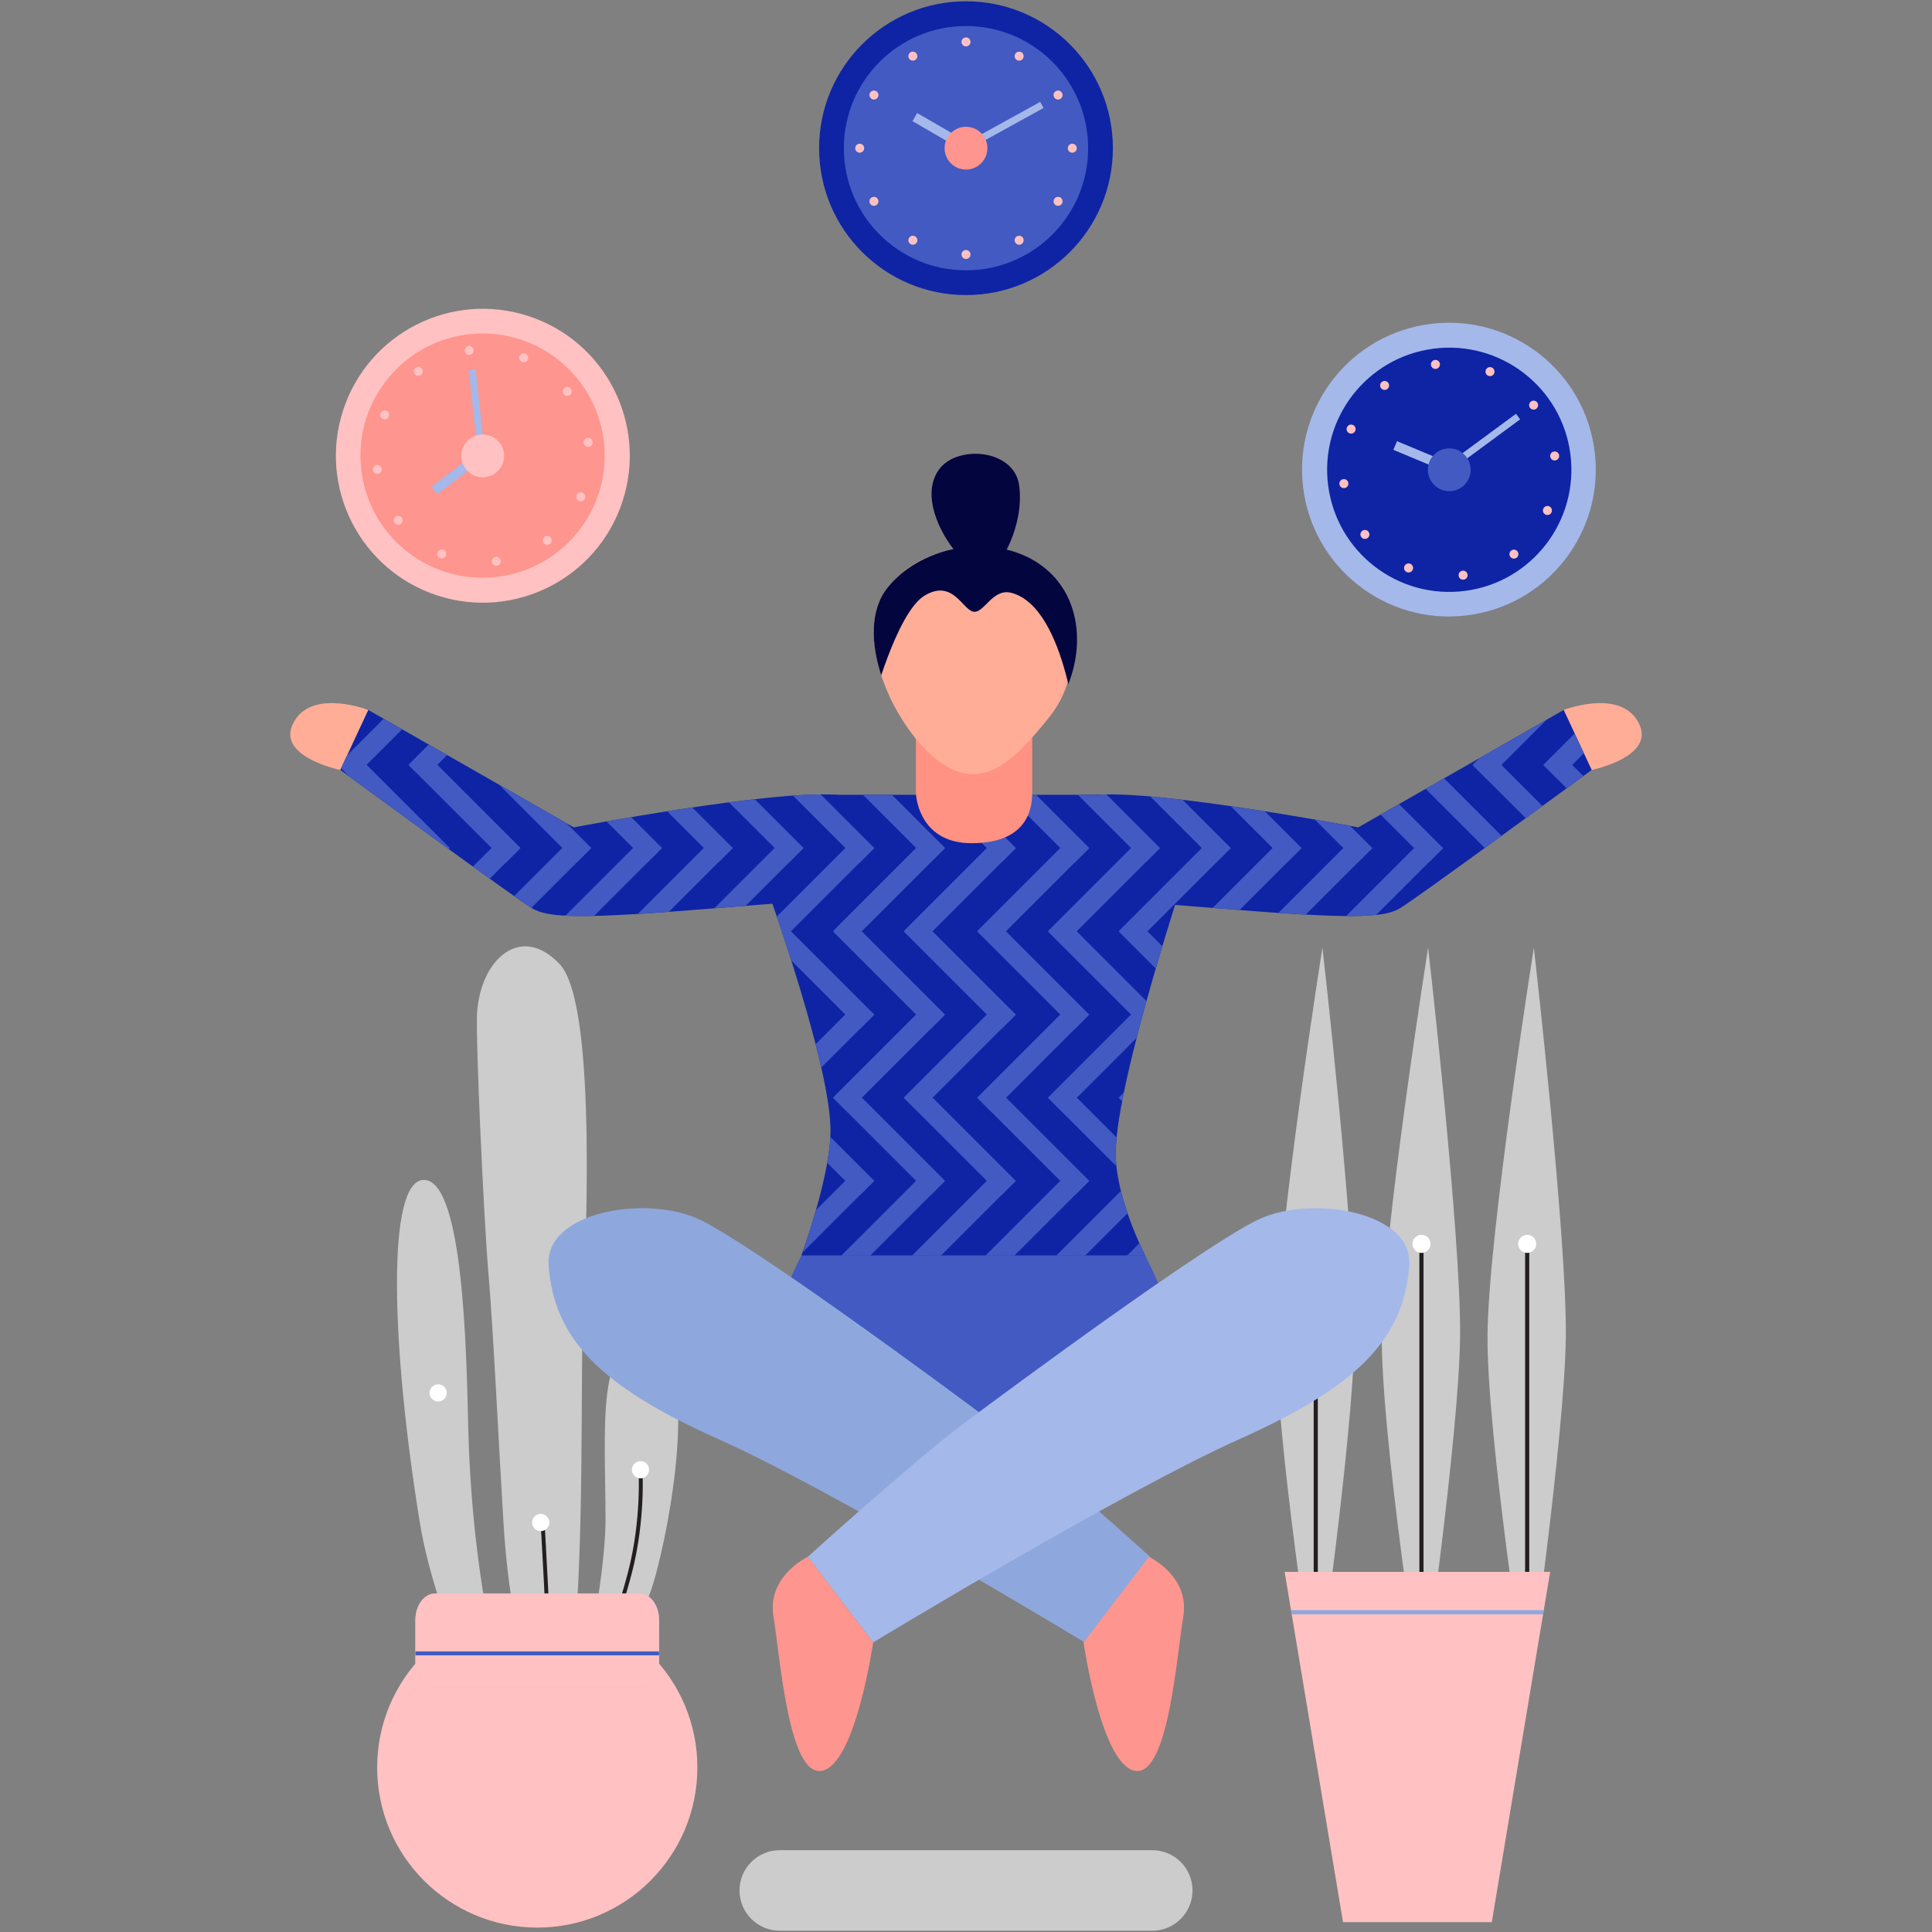<?xml version="1.0" encoding="utf-8"?>
<!-- Generator: Adobe Illustrator 23.0.2, SVG Export Plug-In . SVG Version: 6.00 Build 0)  -->
<svg version="1.1" id="Capa_1" xmlns="http://www.w3.org/2000/svg" xmlns:xlink="http://www.w3.org/1999/xlink" x="0px" y="0px"
	 viewBox="0 0 512 512" style="enable-background:new 0 0 512 512;" xml:space="preserve">
<rect x="0" y="0" width="512" height="512" fill="#808080" stroke="none"/>
<style type="text/css">
	.Sombra_x0020_paralela{fill:none;}
	.Resplandor_x0020_externo_x0020_5_x0020_pt_x002E_{fill:none;}
	.Neón_x0020_azul{fill:none;stroke:#8AACDA;stroke-width:7;stroke-linecap:round;stroke-linejoin:round;}
	.Resalte_x0020_cromado{fill:url(#SVGID_1_);stroke:#FFFFFF;stroke-width:0.363;stroke-miterlimit:1;}
	.A_x0020_todo_x0020_ritmo_GS{fill:#FFDD00;}
	.Alyssa_GS{fill:#A6D0E4;}
	.st0{fill:#CCCCCC;}
	.st1{fill:#231F20;}
	.st2{fill:#FFFFFF;}
	.st3{clip-path:url(#SVGID_3_);}
	.st4{fill:#8EA8DD;}
	.st5{fill:#FFC1C1;}
	.st6{clip-path:url(#SVGID_5_);}
	.st7{fill:#425AC2;}
	.st8{fill:#0E24A5;}
	.st9{fill:#FFAD97;}
	.st10{clip-path:url(#SVGID_7_);}
	.st11{fill:#A4B8EA;}
	.st12{fill:#FE958E;}
	.st13{fill:#FF9283;}
	.st14{clip-path:url(#SVGID_9_);}
	.st15{fill:#03053F;}
</style>
<linearGradient id="SVGID_1_" gradientUnits="userSpaceOnUse" x1="0" y1="0" x2="6.123234e-17" y2="-1">
	<stop  offset="0" style="stop-color:#656565"/>
	<stop  offset="0.618" style="stop-color:#1B1B1B"/>
	<stop  offset="0.629" style="stop-color:#545454"/>
	<stop  offset="0.983" style="stop-color:#3E3E3E"/>
</linearGradient>
<g>
	<g>
		<g>
			<path class="st0" d="M154.39,446.62c3.04-0.61,11.24-6.99,17.93-24.61c3.82-10.07,14.59-61.99,0-65.63
				c-14.58-3.65-11.85,22.48-11.85,46.49C160.47,417.5,154.39,446.62,154.39,446.62z"/>
		</g>
		<g>
			<path class="st0" d="M147.71,449.05c7.67-0.51,6.08-78.09,6.68-96.32c0.61-18.23,4.25-86.29-6.08-97.23
				c-10.33-10.94-20.97-1.22-21.88,12.91c-0.43,6.7,1.82,55.45,3.04,69.43c1.22,13.98,2.73,45.58,3.95,65.63
				C134.64,423.53,138.59,449.66,147.71,449.05z"/>
		</g>
		<g>
			<path class="st0" d="M132.59,463.4c0,0-17.03-33.59-21.27-59.55c-7.6-46.49-9.12-91.76,1.22-91.15
				c10.33,0.61,11.08,46.19,11.55,65.63c1.22,50.44,13.07,82.04,13.07,82.04L132.59,463.4z"/>
		</g>
		<g>
			<path class="st1" d="M146.1,443.89h-1.04c0-10.35-1.8-40.68-1.82-40.99l1.04-0.06C144.29,403.14,146.1,433.51,146.1,443.89z"/>
		</g>
		<g>
			<path class="st1" d="M157.45,446.37l-0.96-0.4c0.06-0.15,6.41-15.63,10-29.56c3.58-13.88,2.73-27.05,2.72-27.18l1.04-0.07
				c0.01,0.13,0.88,13.46-2.75,27.51C163.89,430.67,157.52,446.21,157.45,446.37z"/>
		</g>
		<g>
			<path class="st2" d="M141.02,403.48c0,1.26,1.02,2.28,2.28,2.28c1.26,0,2.28-1.02,2.28-2.28c0-1.26-1.02-2.28-2.28-2.28
				C142.04,401.2,141.02,402.22,141.02,403.48z"/>
		</g>
		<g>
			<path class="st2" d="M167.46,389.5c0,1.26,1.02,2.28,2.28,2.28c1.26,0,2.28-1.02,2.28-2.28c0-1.26-1.02-2.28-2.28-2.28
				C168.48,387.22,167.46,388.24,167.46,389.5z"/>
		</g>
		<g>
			<circle class="st2" cx="116.11" cy="369.14" r="2.28"/>
		</g>
	</g>
	<g>
		<g>
			<path class="st0" d="M358.93,353.9c-0.23,26.66-10.2,95.57-10.2,95.57s-10.79-69.1-10.55-95.76
				c0.23-26.66,12.28-102.58,12.28-102.58S359.16,327.25,358.93,353.9z"/>
		</g>
		<g>
			<rect x="348.14" y="328.68" class="st1" width="1.1" height="100.91"/>
		</g>
		<g>
			<path class="st2" d="M351.09,329.64c0,1.33-1.08,2.4-2.4,2.4c-1.33,0-2.4-1.08-2.4-2.4c0-1.33,1.08-2.4,2.4-2.4
				C350.02,327.24,351.09,328.31,351.09,329.64z"/>
		</g>
	</g>
	<g>
		<g>
			<path class="st0" d="M386.94,353.9c-0.23,26.66-10.2,95.57-10.2,95.57s-10.79-69.1-10.55-95.76
				c0.23-26.66,12.28-102.58,12.28-102.58S387.18,327.25,386.94,353.9z"/>
		</g>
		<g>
			<rect x="376.15" y="328.68" class="st1" width="1.1" height="100.91"/>
		</g>
		<g>
			<path class="st2" d="M379.11,329.64c0,1.33-1.08,2.4-2.4,2.4c-1.33,0-2.4-1.08-2.4-2.4c0-1.33,1.08-2.4,2.4-2.4
				C378.03,327.24,379.11,328.31,379.11,329.64z"/>
		</g>
	</g>
	<g>
		<g>
			<path class="st0" d="M414.96,353.9c-0.23,26.66-10.2,95.57-10.2,95.57s-10.79-69.1-10.55-95.76
				c0.23-26.66,12.28-102.58,12.28-102.58S415.19,327.25,414.96,353.9z"/>
		</g>
		<g>
			<rect x="404.17" y="328.68" class="st1" width="1.1" height="100.91"/>
		</g>
		<g>
			<path class="st2" d="M407.12,329.64c0,1.33-1.08,2.4-2.4,2.4c-1.33,0-2.4-1.08-2.4-2.4c0-1.33,1.08-2.4,2.4-2.4
				C406.04,327.24,407.12,328.31,407.12,329.64z"/>
		</g>
	</g>
	<g>
		<g>
			<defs>
				<polygon id="SVGID_2_" points="375.68,416.57 375.57,416.57 340.44,416.57 355.91,509.39 372.99,509.39 378.26,509.39 
					395.34,509.39 410.81,416.57 				"/>
			</defs>
			<use xlink:href="#SVGID_2_"  style="overflow:visible;fill:#FFC1C1;"/>
			<clipPath id="SVGID_3_">
				<use xlink:href="#SVGID_2_"  style="overflow:visible;"/>
			</clipPath>
			<g class="st3">
				<rect x="330.94" y="426.71" class="st4" width="95.4" height="1.1"/>
			</g>
		</g>
	</g>
	<g>
		<g>
			<circle class="st5" cx="142.38" cy="468.4" r="42.43"/>
		</g>
		<g>
			<path class="st0" d="M115.32,422.29h54.1c2.89,0,5.23,3.13,5.23,6.98v10.93c0,3.86-2.34,6.99-5.23,6.99h-54.1
				c-2.89,0-5.23-3.13-5.23-6.99v-10.93C110.1,425.41,112.44,422.29,115.32,422.29z"/>
		</g>
		<g>
			<defs>
				<path id="SVGID_4_" d="M115.32,422.29h54.1c2.89,0,5.23,3.13,5.23,6.98v10.93c0,3.86-2.34,6.99-5.23,6.99h-54.1
					c-2.89,0-5.23-3.13-5.23-6.99v-10.93C110.1,425.41,112.44,422.29,115.32,422.29z"/>
			</defs>
			<use xlink:href="#SVGID_4_"  style="overflow:visible;fill:#FFC1C1;"/>
			<clipPath id="SVGID_5_">
				<use xlink:href="#SVGID_4_"  style="overflow:visible;"/>
			</clipPath>
			<g class="st6">
				<rect x="99.07" y="437.64" class="st7" width="79.23" height="1.04"/>
			</g>
		</g>
	</g>
	<g>
		<g>
			<path class="st8" d="M303.52,332.76h-91.17c0,0,8.03-21.74,7.74-33.79c-0.46-19.57-19.12-69.98-19.12-69.98
				c-1.02-9.88,8.53-18.36,20.67-18.36h72.59c12.14,0,21.69,8.48,20.67,18.36c0,0-18.9,56.48-19.22,76.2
				C295.48,317.38,303.52,332.76,303.52,332.76z"/>
		</g>
		<g>
			<path class="st9" d="M90.2,204.05l7.41-15.9c0,0-13.96-5.4-19.25,2.4C71.73,200.31,90.2,204.05,90.2,204.05z"/>
		</g>
		<g>
			<path class="st8" d="M239.43,231.38c-3.87,6.36-23.81,7.21-56.48,9.83c-32.67,2.62-38.21,1.55-41.83-0.44
				c-3.61-1.98-50.92-36.72-50.92-36.72l7.41-15.9l54.45,31.11c0,0,52.24-9.96,69.58-8.62C227.65,211.1,239.43,231.38,239.43,231.38
				z"/>
		</g>
		<g>
			<path class="st9" d="M421.8,204.05l-7.41-15.9c0,0,13.96-5.4,19.25,2.4C440.27,200.31,421.8,204.05,421.8,204.05z"/>
		</g>
		<g>
			<path class="st8" d="M272.57,231.38c3.87,6.36,23.81,7.21,56.48,9.83c32.67,2.62,38.21,1.55,41.83-0.44
				c3.61-1.98,50.92-36.72,50.92-36.72l-7.41-15.9l-54.45,31.11c0,0-52.24-9.96-69.58-8.62
				C284.35,211.1,272.57,231.38,272.57,231.38z"/>
		</g>
		<g>
			<path class="st7" d="M212.35,332.76h91.17c0,0,24.26,46.41,1.5,52.91c-24.9,7.11-65.36,6.67-89.37,0.89
				C187.54,379.8,212.35,332.76,212.35,332.76z"/>
		</g>
		<g>
			<defs>
				<path id="SVGID_6_" d="M414.39,188.15l-54.45,31.11c0,0-52.24-9.96-69.58-8.62h-68.73c-17.34-1.33-69.58,8.62-69.58,8.62
					l-54.45-31.11l-7.41,15.9c0,0,47.31,34.74,50.92,36.72c3.61,1.98,9.16,3.06,41.83,0.44c8.03-0.64,15.3-1.18,21.74-1.72
					c5.47,15.85,15.07,45.51,15.4,59.48c0.29,12.05-7.74,33.79-7.74,33.79h91.17c0,0-8.03-15.38-7.84-27.57
					c0.23-14.31,10.25-47.97,15.72-65.37c5.38,0.43,11.27,0.87,17.65,1.39c32.67,2.62,38.21,1.55,41.83-0.44
					c3.61-1.98,50.92-36.72,50.92-36.72L414.39,188.15z"/>
			</defs>
			<clipPath id="SVGID_7_">
				<use xlink:href="#SVGID_6_"  style="overflow:visible;"/>
			</clipPath>
			<g class="st10">
				<g>
					<g>
						<g>
							
								<rect x="101.73" y="151.52" transform="matrix(0.707 -0.707 0.707 0.707 -89.418 123.562)" class="st7" width="5.43" height="36.4"/>
						</g>
						<g>
							
								<rect x="86.12" y="189" transform="matrix(0.707 -0.707 0.707 0.707 -105.005 129.919)" class="st7" width="36.4" height="5.43"/>
						</g>
						<g>
							
								<rect x="101.73" y="195.59" transform="matrix(0.707 -0.707 0.707 0.707 -120.579 136.47)" class="st7" width="5.43" height="36.4"/>
						</g>
						<g>
							
								<rect x="86.12" y="233.07" transform="matrix(0.707 -0.707 0.707 0.707 -136.165 142.825)" class="st7" width="36.4" height="5.43"/>
						</g>
						<g>
							
								<rect x="101.73" y="239.73" transform="matrix(0.707 -0.707 0.707 0.707 -151.796 149.401)" class="st7" width="5.43" height="36.4"/>
						</g>
						<g>
							
								<rect x="86.12" y="277.21" transform="matrix(0.707 -0.707 0.707 0.707 -167.382 155.755)" class="st7" width="36.4" height="5.43"/>
						</g>
						<g>
							
								<rect x="101.73" y="283.8" transform="matrix(0.707 -0.707 0.707 0.707 -182.957 162.308)" class="st7" width="5.43" height="36.4"/>
						</g>
						<g>
							
								<rect x="86.12" y="321.28" transform="matrix(0.707 -0.707 0.707 0.707 -198.542 168.662)" class="st7" width="36.4" height="5.43"/>
						</g>
					</g>
					<g>
						<g>
							
								<rect x="120.48" y="151.52" transform="matrix(0.707 -0.707 0.707 0.707 -83.926 136.823)" class="st7" width="5.43" height="36.4"/>
						</g>
						<g>
							
								<rect x="104.88" y="189" transform="matrix(0.707 -0.707 0.707 0.707 -99.513 143.183)" class="st7" width="36.4" height="5.43"/>
						</g>
						<g>
							
								<rect x="120.48" y="195.59" transform="matrix(0.707 -0.707 0.707 0.707 -115.086 149.731)" class="st7" width="5.43" height="36.4"/>
						</g>
						<g>
							
								<rect x="104.88" y="233.07" transform="matrix(0.707 -0.707 0.707 0.707 -130.673 156.089)" class="st7" width="36.4" height="5.43"/>
						</g>
						<g>
							
								<rect x="120.48" y="239.73" transform="matrix(0.707 -0.707 0.707 0.707 -146.303 162.662)" class="st7" width="5.43" height="36.4"/>
						</g>
						<g>
							
								<rect x="104.88" y="277.21" transform="matrix(0.707 -0.707 0.707 0.707 -161.89 169.019)" class="st7" width="36.4" height="5.43"/>
						</g>
						<g>
							
								<rect x="120.48" y="283.8" transform="matrix(0.707 -0.707 0.707 0.707 -177.464 175.569)" class="st7" width="5.43" height="36.4"/>
						</g>
						<g>
							
								<rect x="104.88" y="321.28" transform="matrix(0.707 -0.707 0.707 0.707 -193.051 181.926)" class="st7" width="36.4" height="5.43"/>
						</g>
					</g>
					<g>
						<g>
							
								<rect x="139.24" y="151.52" transform="matrix(0.707 -0.707 0.707 0.707 -78.433 150.084)" class="st7" width="5.43" height="36.4"/>
						</g>
						<g>
							
								<rect x="123.63" y="189" transform="matrix(0.707 -0.707 0.707 0.707 -94.02 156.444)" class="st7" width="36.4" height="5.43"/>
						</g>
						<g>
							
								<rect x="139.24" y="195.59" transform="matrix(0.707 -0.707 0.707 0.707 -109.593 162.992)" class="st7" width="5.43" height="36.4"/>
						</g>
						<g>
							
								<rect x="123.63" y="233.07" transform="matrix(0.707 -0.707 0.707 0.707 -125.181 169.35)" class="st7" width="36.4" height="5.43"/>
						</g>
						<g>
							
								<rect x="139.24" y="239.73" transform="matrix(0.707 -0.707 0.707 0.707 -140.81 175.923)" class="st7" width="5.43" height="36.4"/>
						</g>
						<g>
							
								<rect x="123.63" y="277.21" transform="matrix(0.707 -0.707 0.707 0.707 -156.398 182.28)" class="st7" width="36.4" height="5.43"/>
						</g>
						<g>
							
								<rect x="139.24" y="283.8" transform="matrix(0.707 -0.707 0.707 0.707 -171.971 188.83)" class="st7" width="5.43" height="36.4"/>
						</g>
						<g>
							
								<rect x="123.63" y="321.28" transform="matrix(0.707 -0.707 0.707 0.707 -187.558 195.187)" class="st7" width="36.4" height="5.43"/>
						</g>
					</g>
					<g>
						<g>
							
								<rect x="157.99" y="151.52" transform="matrix(0.707 -0.707 0.707 0.707 -72.94 163.345)" class="st7" width="5.43" height="36.4"/>
						</g>
						<g>
							
								<rect x="142.38" y="189" transform="matrix(0.707 -0.707 0.707 0.707 -88.527 169.705)" class="st7" width="36.4" height="5.43"/>
						</g>
						<g>
							
								<rect x="157.99" y="195.59" transform="matrix(0.707 -0.707 0.707 0.707 -104.101 176.253)" class="st7" width="5.43" height="36.4"/>
						</g>
						<g>
							
								<rect x="142.38" y="233.07" transform="matrix(0.707 -0.707 0.707 0.707 -119.688 182.611)" class="st7" width="36.4" height="5.43"/>
						</g>
						<g>
							
								<rect x="157.99" y="239.73" transform="matrix(0.707 -0.707 0.707 0.707 -135.318 189.184)" class="st7" width="5.43" height="36.4"/>
						</g>
						<g>
							
								<rect x="142.38" y="277.21" transform="matrix(0.707 -0.707 0.707 0.707 -150.905 195.541)" class="st7" width="36.4" height="5.43"/>
						</g>
						<g>
							
								<rect x="157.99" y="283.8" transform="matrix(0.707 -0.707 0.707 0.707 -166.478 202.091)" class="st7" width="5.43" height="36.4"/>
						</g>
						<g>
							
								<rect x="142.38" y="321.28" transform="matrix(0.707 -0.707 0.707 0.707 -182.065 208.448)" class="st7" width="36.4" height="5.43"/>
						</g>
					</g>
					<g>
						<g>
							
								<rect x="176.75" y="151.52" transform="matrix(0.707 -0.707 0.707 0.707 -67.447 176.606)" class="st7" width="5.43" height="36.4"/>
						</g>
						<g>
							
								<rect x="161.14" y="189" transform="matrix(0.707 -0.707 0.707 0.707 -83.034 182.964)" class="st7" width="36.4" height="5.43"/>
						</g>
						<g>
							
								<rect x="176.75" y="195.59" transform="matrix(0.707 -0.707 0.707 0.707 -98.608 189.514)" class="st7" width="5.43" height="36.4"/>
						</g>
						<g>
							
								<rect x="161.14" y="233.07" transform="matrix(0.707 -0.707 0.707 0.707 -114.195 195.87)" class="st7" width="36.4" height="5.43"/>
						</g>
						<g>
							
								<rect x="176.75" y="239.73" transform="matrix(0.707 -0.707 0.707 0.707 -129.825 202.445)" class="st7" width="5.43" height="36.4"/>
						</g>
						<g>
							
								<rect x="161.14" y="277.21" transform="matrix(0.707 -0.707 0.707 0.707 -145.411 208.8)" class="st7" width="36.4" height="5.43"/>
						</g>
						<g>
							
								<rect x="176.75" y="283.8" transform="matrix(0.707 -0.707 0.707 0.707 -160.985 215.352)" class="st7" width="5.43" height="36.4"/>
						</g>
						<g>
							
								<rect x="161.14" y="321.28" transform="matrix(0.707 -0.707 0.707 0.707 -176.572 221.707)" class="st7" width="36.4" height="5.43"/>
						</g>
					</g>
					<g>
						<g>
							
								<rect x="195.5" y="151.52" transform="matrix(0.707 -0.707 0.707 0.707 -61.955 189.866)" class="st7" width="5.43" height="36.4"/>
						</g>
						<g>
							
								<rect x="179.89" y="189" transform="matrix(0.707 -0.707 0.707 0.707 -77.541 196.226)" class="st7" width="36.4" height="5.43"/>
						</g>
						<g>
							
								<rect x="195.5" y="195.59" transform="matrix(0.707 -0.707 0.707 0.707 -93.115 202.775)" class="st7" width="5.43" height="36.4"/>
						</g>
						<g>
							
								<rect x="179.89" y="233.07" transform="matrix(0.707 -0.707 0.707 0.707 -108.702 209.132)" class="st7" width="36.4" height="5.43"/>
						</g>
						<g>
							
								<rect x="195.5" y="239.73" transform="matrix(0.707 -0.707 0.707 0.707 -124.332 215.705)" class="st7" width="5.43" height="36.4"/>
						</g>
						<g>
							
								<rect x="179.89" y="277.21" transform="matrix(0.707 -0.707 0.707 0.707 -139.919 222.063)" class="st7" width="36.4" height="5.43"/>
						</g>
						<g>
							
								<rect x="195.5" y="283.8" transform="matrix(0.707 -0.707 0.707 0.707 -155.493 228.613)" class="st7" width="5.43" height="36.4"/>
						</g>
						<g>
							
								<rect x="179.89" y="321.28" transform="matrix(0.707 -0.707 0.707 0.707 -171.08 234.97)" class="st7" width="36.4" height="5.43"/>
						</g>
					</g>
					<g>
						<g>
							
								<rect x="214.25" y="151.52" transform="matrix(0.707 -0.707 0.707 0.707 -56.462 203.127)" class="st7" width="5.43" height="36.4"/>
						</g>
						<g>
							
								<rect x="198.65" y="189" transform="matrix(0.707 -0.707 0.707 0.707 -72.049 209.488)" class="st7" width="36.4" height="5.43"/>
						</g>
						<g>
							
								<rect x="214.25" y="195.59" transform="matrix(0.707 -0.707 0.707 0.707 -87.622 216.036)" class="st7" width="5.43" height="36.4"/>
						</g>
						<g>
							
								<rect x="198.65" y="233.07" transform="matrix(0.707 -0.707 0.707 0.707 -103.209 222.393)" class="st7" width="36.4" height="5.43"/>
						</g>
						<g>
							
								<rect x="214.25" y="239.73" transform="matrix(0.707 -0.707 0.707 0.707 -118.839 228.966)" class="st7" width="5.43" height="36.4"/>
						</g>
						<g>
							
								<rect x="198.65" y="277.21" transform="matrix(0.707 -0.707 0.707 0.707 -134.426 235.324)" class="st7" width="36.4" height="5.43"/>
						</g>
						<g>
							
								<rect x="214.25" y="283.8" transform="matrix(0.707 -0.707 0.707 0.707 -150 241.873)" class="st7" width="5.43" height="36.4"/>
						</g>
						<g>
							
								<rect x="198.65" y="321.28" transform="matrix(0.707 -0.707 0.707 0.707 -165.587 248.231)" class="st7" width="36.4" height="5.43"/>
						</g>
					</g>
					<g>
						<g>
							
								<rect x="233.01" y="151.52" transform="matrix(0.707 -0.707 0.707 0.707 -50.969 216.388)" class="st7" width="5.43" height="36.4"/>
						</g>
						<g>
							
								<rect x="217.4" y="189" transform="matrix(0.707 -0.707 0.707 0.707 -66.556 222.748)" class="st7" width="36.4" height="5.43"/>
						</g>
						<g>
							
								<rect x="233.01" y="195.59" transform="matrix(0.707 -0.707 0.707 0.707 -82.129 229.297)" class="st7" width="5.43" height="36.4"/>
						</g>
						<g>
							
								<rect x="217.4" y="233.07" transform="matrix(0.707 -0.707 0.707 0.707 -97.716 235.654)" class="st7" width="36.4" height="5.43"/>
						</g>
						<g>
							
								<rect x="233.01" y="239.73" transform="matrix(0.707 -0.707 0.707 0.707 -113.346 242.227)" class="st7" width="5.43" height="36.4"/>
						</g>
						<g>
							
								<rect x="217.4" y="277.21" transform="matrix(0.707 -0.707 0.707 0.707 -128.933 248.584)" class="st7" width="36.4" height="5.43"/>
						</g>
						<g>
							
								<rect x="233.01" y="283.8" transform="matrix(0.707 -0.707 0.707 0.707 -144.507 255.134)" class="st7" width="5.43" height="36.4"/>
						</g>
						<g>
							
								<rect x="217.4" y="321.28" transform="matrix(0.707 -0.707 0.707 0.707 -160.094 261.492)" class="st7" width="36.4" height="5.43"/>
						</g>
					</g>
					<g>
						<g>
							
								<rect x="251.76" y="151.52" transform="matrix(0.707 -0.707 0.707 0.707 -45.476 229.649)" class="st7" width="5.43" height="36.4"/>
						</g>
						<g>
							
								<rect x="236.15" y="189" transform="matrix(0.707 -0.707 0.707 0.707 -61.063 236.009)" class="st7" width="36.4" height="5.43"/>
						</g>
						<g>
							
								<rect x="251.76" y="195.59" transform="matrix(0.707 -0.707 0.707 0.707 -76.636 242.558)" class="st7" width="5.43" height="36.4"/>
						</g>
						<g>
							
								<rect x="236.15" y="233.07" transform="matrix(0.707 -0.707 0.707 0.707 -92.224 248.915)" class="st7" width="36.4" height="5.43"/>
						</g>
						<g>
							
								<rect x="251.76" y="239.73" transform="matrix(0.707 -0.707 0.707 0.707 -107.853 255.488)" class="st7" width="5.43" height="36.4"/>
						</g>
						<g>
							
								<rect x="236.15" y="277.21" transform="matrix(0.707 -0.707 0.707 0.707 -123.441 261.845)" class="st7" width="36.4" height="5.43"/>
						</g>
						<g>
							
								<rect x="251.76" y="283.8" transform="matrix(0.707 -0.707 0.707 0.707 -139.014 268.395)" class="st7" width="5.43" height="36.4"/>
						</g>
						<g>
							
								<rect x="236.15" y="321.28" transform="matrix(0.707 -0.707 0.707 0.707 -154.601 274.752)" class="st7" width="36.4" height="5.43"/>
						</g>
					</g>
				</g>
				<g>
					<g>
						<g>
							
								<rect x="271.23" y="151.52" transform="matrix(0.707 -0.707 0.707 0.707 -39.775 243.413)" class="st7" width="5.43" height="36.4"/>
						</g>
						<g>
							
								<rect x="255.62" y="189" transform="matrix(0.707 -0.707 0.707 0.707 -55.361 249.774)" class="st7" width="36.4" height="5.43"/>
						</g>
						<g>
							
								<rect x="271.23" y="195.59" transform="matrix(0.707 -0.707 0.707 0.707 -70.935 256.322)" class="st7" width="5.43" height="36.4"/>
						</g>
						<g>
							
								<rect x="255.62" y="233.07" transform="matrix(0.707 -0.707 0.707 0.707 -86.522 262.679)" class="st7" width="36.4" height="5.43"/>
						</g>
						<g>
							
								<rect x="271.23" y="239.73" transform="matrix(0.707 -0.707 0.707 0.707 -102.152 269.253)" class="st7" width="5.43" height="36.4"/>
						</g>
						<g>
							
								<rect x="255.62" y="277.21" transform="matrix(0.707 -0.707 0.707 0.707 -117.739 275.61)" class="st7" width="36.4" height="5.43"/>
						</g>
						<g>
							
								<rect x="271.23" y="283.8" transform="matrix(0.707 -0.707 0.707 0.707 -133.313 282.16)" class="st7" width="5.43" height="36.4"/>
						</g>
						<g>
							
								<rect x="255.62" y="321.28" transform="matrix(0.707 -0.707 0.707 0.707 -148.9 288.517)" class="st7" width="36.4" height="5.43"/>
						</g>
					</g>
					<g>
						<g>
							
								<rect x="289.98" y="151.52" transform="matrix(0.707 -0.707 0.707 0.707 -34.282 256.674)" class="st7" width="5.43" height="36.4"/>
						</g>
						<g>
							
								<rect x="274.37" y="189" transform="matrix(0.707 -0.707 0.707 0.707 -49.868 263.035)" class="st7" width="36.4" height="5.43"/>
						</g>
						<g>
							
								<rect x="289.98" y="195.59" transform="matrix(0.707 -0.707 0.707 0.707 -65.442 269.583)" class="st7" width="5.43" height="36.4"/>
						</g>
						<g>
							
								<rect x="274.37" y="233.07" transform="matrix(0.707 -0.707 0.707 0.707 -81.029 275.94)" class="st7" width="36.4" height="5.43"/>
						</g>
						<g>
							
								<rect x="289.98" y="239.73" transform="matrix(0.707 -0.707 0.707 0.707 -96.659 282.513)" class="st7" width="5.43" height="36.4"/>
						</g>
						<g>
							
								<rect x="274.37" y="277.21" transform="matrix(0.707 -0.707 0.707 0.707 -112.246 288.87)" class="st7" width="36.4" height="5.43"/>
						</g>
						<g>
							
								<rect x="289.98" y="283.8" transform="matrix(0.707 -0.707 0.707 0.707 -127.82 295.42)" class="st7" width="5.43" height="36.4"/>
						</g>
						<g>
							
								<rect x="274.37" y="321.28" transform="matrix(0.707 -0.707 0.707 0.707 -143.407 301.778)" class="st7" width="36.4" height="5.43"/>
						</g>
					</g>
					<g>
						<g>
							
								<rect x="308.73" y="151.52" transform="matrix(0.707 -0.707 0.707 0.707 -28.789 269.935)" class="st7" width="5.43" height="36.4"/>
						</g>
						<g>
							
								<rect x="293.13" y="189" transform="matrix(0.707 -0.707 0.707 0.707 -44.376 276.295)" class="st7" width="36.4" height="5.43"/>
						</g>
						<g>
							
								<rect x="308.73" y="195.59" transform="matrix(0.707 -0.707 0.707 0.707 -59.949 282.844)" class="st7" width="5.43" height="36.4"/>
						</g>
						<g>
							
								<rect x="293.13" y="233.07" transform="matrix(0.707 -0.707 0.707 0.707 -75.537 289.2)" class="st7" width="36.4" height="5.43"/>
						</g>
						<g>
							
								<rect x="308.73" y="239.73" transform="matrix(0.707 -0.707 0.707 0.707 -91.166 295.774)" class="st7" width="5.43" height="36.4"/>
						</g>
						<g>
							
								<rect x="293.13" y="277.21" transform="matrix(0.707 -0.707 0.707 0.707 -106.754 302.131)" class="st7" width="36.4" height="5.43"/>
						</g>
						<g>
							
								<rect x="308.73" y="283.8" transform="matrix(0.707 -0.707 0.707 0.707 -122.327 308.681)" class="st7" width="5.43" height="36.4"/>
						</g>
						<g>
							
								<rect x="293.13" y="321.28" transform="matrix(0.707 -0.707 0.707 0.707 -137.914 315.038)" class="st7" width="36.4" height="5.43"/>
						</g>
					</g>
					<g>
						<g>
							
								<rect x="327.49" y="151.52" transform="matrix(0.707 -0.707 0.707 0.707 -23.297 283.196)" class="st7" width="5.43" height="36.4"/>
						</g>
						<g>
							
								<rect x="311.88" y="189" transform="matrix(0.707 -0.707 0.707 0.707 -38.883 289.556)" class="st7" width="36.4" height="5.43"/>
						</g>
						<g>
							
								<rect x="327.49" y="195.59" transform="matrix(0.707 -0.707 0.707 0.707 -54.456 296.105)" class="st7" width="5.43" height="36.4"/>
						</g>
						<g>
							
								<rect x="311.88" y="233.07" transform="matrix(0.707 -0.707 0.707 0.707 -70.044 302.461)" class="st7" width="36.4" height="5.43"/>
						</g>
						<g>
							
								<rect x="327.49" y="239.73" transform="matrix(0.707 -0.707 0.707 0.707 -85.674 309.035)" class="st7" width="5.43" height="36.4"/>
						</g>
						<g>
							
								<rect x="311.88" y="277.21" transform="matrix(0.707 -0.707 0.707 0.707 -101.261 315.392)" class="st7" width="36.4" height="5.43"/>
						</g>
						<g>
							
								<rect x="327.49" y="283.8" transform="matrix(0.707 -0.707 0.707 0.707 -116.834 321.942)" class="st7" width="5.43" height="36.4"/>
						</g>
						<g>
							
								<rect x="311.88" y="321.28" transform="matrix(0.707 -0.707 0.707 0.707 -132.421 328.299)" class="st7" width="36.4" height="5.43"/>
						</g>
					</g>
					<g>
						<g>
							
								<rect x="346.24" y="151.52" transform="matrix(0.707 -0.707 0.707 0.707 -17.802 296.46)" class="st7" width="5.43" height="36.4"/>
						</g>
						<g>
							
								<rect x="330.63" y="189" transform="matrix(0.707 -0.707 0.707 0.707 -33.39 302.818)" class="st7" width="36.4" height="5.43"/>
						</g>
						<g>
							
								<rect x="346.24" y="195.59" transform="matrix(0.707 -0.707 0.707 0.707 -48.963 309.37)" class="st7" width="5.43" height="36.4"/>
						</g>
						<g>
							
								<rect x="330.63" y="233.07" transform="matrix(0.707 -0.707 0.707 0.707 -64.551 315.723)" class="st7" width="36.4" height="5.43"/>
						</g>
						<g>
							
								<rect x="346.24" y="239.73" transform="matrix(0.707 -0.707 0.707 0.707 -80.18 322.301)" class="st7" width="5.43" height="36.4"/>
						</g>
						<g>
							
								<rect x="330.63" y="277.21" transform="matrix(0.707 -0.707 0.707 0.707 -95.768 328.653)" class="st7" width="36.4" height="5.43"/>
						</g>
						<g>
							
								<rect x="346.24" y="283.8" transform="matrix(0.707 -0.707 0.707 0.707 -111.341 335.208)" class="st7" width="5.43" height="36.4"/>
						</g>
						<g>
							
								<rect x="330.63" y="321.28" transform="matrix(0.707 -0.707 0.707 0.707 -126.928 341.56)" class="st7" width="36.4" height="5.43"/>
						</g>
					</g>
					<g>
						<g>
							
								<rect x="364.99" y="151.52" transform="matrix(0.707 -0.707 0.707 0.707 -12.31 309.719)" class="st7" width="5.43" height="36.4"/>
						</g>
						<g>
							
								<rect x="349.39" y="189" transform="matrix(0.707 -0.707 0.707 0.707 -27.897 316.079)" class="st7" width="36.4" height="5.43"/>
						</g>
						<g>
							
								<rect x="364.99" y="195.59" transform="matrix(0.707 -0.707 0.707 0.707 -43.47 322.629)" class="st7" width="5.43" height="36.4"/>
						</g>
						<g>
							
								<rect x="349.39" y="233.07" transform="matrix(0.707 -0.707 0.707 0.707 -59.058 328.984)" class="st7" width="36.4" height="5.43"/>
						</g>
						<g>
							
								<rect x="364.99" y="239.73" transform="matrix(0.707 -0.707 0.707 0.707 -74.687 335.559)" class="st7" width="5.43" height="36.4"/>
						</g>
						<g>
							
								<rect x="349.39" y="277.21" transform="matrix(0.707 -0.707 0.707 0.707 -90.275 341.914)" class="st7" width="36.4" height="5.43"/>
						</g>
						<g>
							
								<rect x="364.99" y="283.8" transform="matrix(0.707 -0.707 0.707 0.707 -105.848 348.467)" class="st7" width="5.43" height="36.4"/>
						</g>
						<g>
							
								<rect x="349.39" y="321.28" transform="matrix(0.707 -0.707 0.707 0.707 -121.436 354.821)" class="st7" width="36.4" height="5.43"/>
						</g>
					</g>
					<g>
						<g>
							
								<rect x="383.75" y="151.52" transform="matrix(0.707 -0.707 0.707 0.707 -6.818 322.978)" class="st7" width="5.43" height="36.4"/>
						</g>
						<g>
							
								<rect x="368.14" y="189" transform="matrix(0.707 -0.707 0.707 0.707 -22.404 329.34)" class="st7" width="36.4" height="5.43"/>
						</g>
						<g>
							
								<rect x="383.75" y="195.59" transform="matrix(0.707 -0.707 0.707 0.707 -37.978 335.887)" class="st7" width="5.43" height="36.4"/>
						</g>
						<g>
							
								<rect x="368.14" y="233.07" transform="matrix(0.707 -0.707 0.707 0.707 -53.565 342.245)" class="st7" width="36.4" height="5.43"/>
						</g>
						<g>
							
								<rect x="383.75" y="239.73" transform="matrix(0.707 -0.707 0.707 0.707 -69.195 348.818)" class="st7" width="5.43" height="36.4"/>
						</g>
						<g>
							
								<rect x="368.14" y="277.21" transform="matrix(0.707 -0.707 0.707 0.707 -84.782 355.175)" class="st7" width="36.4" height="5.43"/>
						</g>
						<g>
							
								<rect x="383.75" y="283.8" transform="matrix(0.707 -0.707 0.707 0.707 -100.355 361.725)" class="st7" width="5.43" height="36.4"/>
						</g>
						<g>
							
								<rect x="368.14" y="321.28" transform="matrix(0.707 -0.707 0.707 0.707 -115.943 368.082)" class="st7" width="36.4" height="5.43"/>
						</g>
					</g>
					<g>
						<g>
							
								<rect x="402.5" y="151.52" transform="matrix(0.707 -0.707 0.707 0.707 -1.325 336.239)" class="st7" width="5.43" height="36.4"/>
						</g>
						<g>
							
								<rect x="386.89" y="189" transform="matrix(0.707 -0.707 0.707 0.707 -16.911 342.601)" class="st7" width="36.4" height="5.43"/>
						</g>
						<g>
							
								<rect x="402.5" y="195.59" transform="matrix(0.707 -0.707 0.707 0.707 -32.485 349.148)" class="st7" width="5.43" height="36.4"/>
						</g>
						<g>
							
								<rect x="386.9" y="233.07" transform="matrix(0.707 -0.707 0.707 0.707 -48.072 355.505)" class="st7" width="36.4" height="5.43"/>
						</g>
						<g>
							
								<rect x="402.5" y="239.73" transform="matrix(0.707 -0.707 0.707 0.707 -63.702 362.079)" class="st7" width="5.43" height="36.4"/>
						</g>
						<g>
							
								<rect x="386.89" y="277.21" transform="matrix(0.707 -0.707 0.707 0.707 -79.289 368.436)" class="st7" width="36.4" height="5.43"/>
						</g>
						<g>
							
								<rect x="402.5" y="283.8" transform="matrix(0.707 -0.707 0.707 0.707 -94.863 374.986)" class="st7" width="5.43" height="36.4"/>
						</g>
						<g>
							
								<rect x="386.9" y="321.28" transform="matrix(0.707 -0.707 0.707 0.707 -110.45 381.343)" class="st7" width="36.4" height="5.43"/>
						</g>
					</g>
					<g>
						<g>
							
								<rect x="421.26" y="151.52" transform="matrix(0.707 -0.707 0.707 0.707 4.167 349.5)" class="st7" width="5.43" height="36.4"/>
						</g>
						<g>
							
								<rect x="405.65" y="189" transform="matrix(0.707 -0.707 0.707 0.707 -11.418 355.861)" class="st7" width="36.4" height="5.43"/>
						</g>
						<g>
							
								<rect x="421.26" y="195.59" transform="matrix(0.707 -0.707 0.707 0.707 -26.992 362.409)" class="st7" width="5.43" height="36.4"/>
						</g>
						<g>
							
								<rect x="405.65" y="233.07" transform="matrix(0.707 -0.707 0.707 0.707 -42.58 368.766)" class="st7" width="36.4" height="5.43"/>
						</g>
						<g>
							
								<rect x="421.26" y="239.73" transform="matrix(0.707 -0.707 0.707 0.707 -58.209 375.34)" class="st7" width="5.43" height="36.4"/>
						</g>
						<g>
							
								<rect x="405.65" y="277.21" transform="matrix(0.707 -0.707 0.707 0.707 -73.796 381.697)" class="st7" width="36.4" height="5.43"/>
						</g>
						<g>
							
								<rect x="421.26" y="283.8" transform="matrix(0.707 -0.707 0.707 0.707 -89.37 388.247)" class="st7" width="5.43" height="36.4"/>
						</g>
						<g>
							
								<rect x="405.65" y="321.28" transform="matrix(0.707 -0.707 0.707 0.707 -104.957 394.604)" class="st7" width="36.4" height="5.43"/>
						</g>
					</g>
				</g>
			</g>
		</g>
		<g>
			<path class="st4" d="M145.39,335.21c-0.97-14.11,26.01-18.68,40.02-12.01c14.01,6.67,64.7,44.02,78.04,54.03
				c13.34,10,41.35,35.35,41.35,35.35l-17.34,22.68c0,0-66.03-40.02-97.38-54.02C158.73,367.22,146.72,354.55,145.39,335.21z"/>
		</g>
		<g>
			<path class="st11" d="M373.47,335.21c0.97-14.11-26.01-18.68-40.02-12.01c-14.01,6.67-64.7,44.02-78.04,54.03
				c-13.34,10-41.35,35.35-41.35,35.35l17.34,22.68c0,0,66.03-40.02,97.38-54.02C360.13,367.22,372.13,354.55,373.47,335.21z"/>
		</g>
		<g>
			<path class="st12" d="M214.06,412.57l17.34,22.68c0,0-4.64,32.24-13.54,34.02c-8.89,1.78-11.12-30.24-12.89-40.91
				S214.06,412.57,214.06,412.57z"/>
		</g>
		<g>
			<path class="st12" d="M304.49,412.57l-17.34,22.68c0,0,4.64,32.24,13.54,34.02c8.89,1.78,11.12-30.24,12.9-40.91
				C315.36,417.69,304.49,412.57,304.49,412.57z"/>
		</g>
		<g>
			<path class="st13" d="M257.49,223.46c16.15,0,16.05-10.98,16.05-13.62v-17.87c0-4.05-6.04-3.71-9.63-3.71h-11.56
				c-3.59,0-9.63,3.28-9.63,7.33v14.25C242.73,212.45,244.43,223.46,257.49,223.46z"/>
		</g>
		<g>
			<path class="st9" d="M248.08,201.17c11.84,9.47,20.54,0.69,30.01-11.15c9.47-11.84,7.55-29.11-4.29-38.58
				c-11.84-9.47-29.11-7.55-38.58,4.29C225.75,167.57,236.24,191.7,248.08,201.17z"/>
		</g>
		<g>
			<defs>
				<path id="SVGID_8_" d="M248.08,201.17c11.84,9.47,20.54,0.69,30.01-11.15c9.47-11.84,10.53-30.1-1.31-39.57
					c-11.84-9.47-32.1-6.56-41.57,5.28C225.75,167.57,236.24,191.7,248.08,201.17z"/>
			</defs>
			<clipPath id="SVGID_9_">
				<use xlink:href="#SVGID_8_"  style="overflow:visible;"/>
			</clipPath>
			<g class="st14">
				<path class="st15" d="M230.98,187.36c0,0,6.56-25.12,14.12-29.57c7.56-4.45,10.06,4.08,13.01,4.34c2.79,0.24,5-6.37,10-5
					c14.67,4,17.56,39.57,17.56,39.57s17.34-52.91-18.23-60.03c-35.57-7.11-41.8,17.79-41.35,23.57
					C226.54,166.02,230.98,187.36,230.98,187.36z"/>
			</g>
		</g>
		<g>
			<path class="st15" d="M256.77,149.45c-4.34-2.33-14.34-17.01-7.67-25.35c5.02-6.27,19.8-4.98,21.01,4.67
				c1.33,10.67-5,21.01-7.34,22.34C260.44,152.45,256.77,149.45,256.77,149.45z"/>
		</g>
	</g>
	<g>
		<g>
			<circle class="st8" cx="256" cy="39.27" r="38.93"/>
		</g>
		<g>
			<circle class="st7" cx="256" cy="39.27" r="32.37"/>
		</g>
		<g>
			<path class="st5" d="M257.19,11.11c0,0.66-0.53,1.19-1.19,1.19c-0.66,0-1.19-0.53-1.19-1.19c0-0.66,0.53-1.19,1.19-1.19
				C256.66,9.91,257.19,10.45,257.19,11.11z"/>
		</g>
		<g>
			<path class="st5" d="M242.95,14.28c0.33,0.57,0.13,1.3-0.44,1.63c-0.57,0.33-1.3,0.13-1.63-0.44c-0.33-0.57-0.13-1.3,0.44-1.63
				C241.89,13.51,242.62,13.71,242.95,14.28z"/>
		</g>
		<g>
			<path class="st5" d="M232.2,24.15c0.57,0.33,0.77,1.06,0.44,1.63c-0.33,0.57-1.06,0.77-1.63,0.44c-0.57-0.33-0.77-1.06-0.44-1.63
				C230.9,24.02,231.63,23.83,232.2,24.15z"/>
		</g>
		<g>
			<path class="st5" d="M227.83,38.08c0.66,0,1.19,0.53,1.19,1.19s-0.53,1.19-1.19,1.19c-0.66,0-1.19-0.53-1.19-1.19
				S227.17,38.08,227.83,38.08z"/>
		</g>
		<g>
			<path class="st5" d="M231.01,52.32c0.57-0.33,1.3-0.13,1.63,0.44c0.33,0.57,0.13,1.3-0.44,1.63c-0.57,0.33-1.3,0.13-1.63-0.44
				C230.24,53.38,230.44,52.65,231.01,52.32z"/>
		</g>
		<g>
			<path class="st5" d="M240.88,63.07c0.33-0.57,1.06-0.77,1.63-0.44c0.57,0.33,0.77,1.06,0.44,1.63c-0.33,0.57-1.06,0.77-1.63,0.44
				C240.75,64.37,240.55,63.64,240.88,63.07z"/>
		</g>
		<g>
			<path class="st5" d="M254.81,67.44c0-0.66,0.53-1.19,1.19-1.19c0.66,0,1.19,0.53,1.19,1.19c0,0.66-0.53,1.19-1.19,1.19
				C255.34,68.63,254.81,68.1,254.81,67.44z"/>
		</g>
		<g>
			<path class="st5" d="M269.05,64.26c-0.33-0.57-0.13-1.3,0.44-1.63c0.57-0.33,1.3-0.13,1.63,0.44s0.13,1.3-0.44,1.63
				C270.11,65.03,269.38,64.83,269.05,64.26z"/>
		</g>
		<g>
			<path class="st5" d="M279.8,54.39c-0.57-0.33-0.77-1.06-0.44-1.63c0.33-0.57,1.06-0.77,1.63-0.44c0.57,0.33,0.77,1.06,0.44,1.63
				C281.1,54.52,280.37,54.72,279.8,54.39z"/>
		</g>
		<g>
			<path class="st5" d="M284.17,40.47c-0.66,0-1.19-0.53-1.19-1.19s0.53-1.19,1.19-1.19c0.66,0,1.19,0.53,1.19,1.19
				S284.83,40.47,284.17,40.47z"/>
		</g>
		<g>
			<path class="st5" d="M280.99,26.22c-0.57,0.33-1.3,0.13-1.63-0.44c-0.33-0.57-0.13-1.3,0.44-1.63c0.57-0.33,1.3-0.13,1.63,0.44
				C281.76,25.16,281.56,25.89,280.99,26.22z"/>
		</g>
		<g>
			<path class="st5" d="M271.12,15.48c-0.33,0.57-1.06,0.77-1.63,0.44c-0.57-0.33-0.77-1.06-0.44-1.63
				c0.33-0.57,1.06-0.77,1.63-0.44C271.25,14.17,271.45,14.9,271.12,15.48z"/>
		</g>
		<g>
			
				<rect x="247.77" y="27.3" transform="matrix(0.501 -0.865 0.865 0.501 94.067 232.753)" class="st11" width="2.49" height="14.9"/>
		</g>
		<g>
			
				<rect x="255.02" y="32.37" transform="matrix(0.876 -0.483 0.483 0.876 17.002 132.646)" class="st11" width="22.41" height="1.84"/>
		</g>
		<g>
			<path class="st12" d="M261.67,39.27c0,3.13-2.54,5.67-5.67,5.67c-3.13,0-5.67-2.54-5.67-5.67s2.54-5.67,5.67-5.67
				C259.13,33.6,261.67,36.14,261.67,39.27z"/>
		</g>
	</g>
	<g>
		<g>
			<g>
				
					<ellipse transform="matrix(0.31 -0.951 0.951 0.31 -26.592 204.987)" class="st5" cx="127.93" cy="120.81" rx="38.93" ry="38.93"/>
			</g>
			<g>
				
					<ellipse transform="matrix(0.99 -0.138 0.138 0.99 -15.436 18.794)" class="st12" cx="127.93" cy="120.81" rx="32.37" ry="32.37"/>
			</g>
			<g>
				<path class="st5" d="M102.4,108.85c0.61,0.25,0.9,0.95,0.64,1.56c-0.25,0.61-0.95,0.9-1.56,0.64c-0.61-0.25-0.9-0.95-0.64-1.56
					C101.1,108.89,101.79,108.6,102.4,108.85z"/>
			</g>
			<g>
				<path class="st5" d="M99.84,123.22c0.65-0.08,1.25,0.38,1.34,1.03c0.08,0.65-0.38,1.25-1.03,1.34
					c-0.65,0.08-1.25-0.38-1.34-1.03C98.73,123.9,99.19,123.31,99.84,123.22z"/>
			</g>
			<g>
				<path class="st5" d="M104.81,136.94c0.52-0.4,1.27-0.3,1.67,0.23c0.4,0.52,0.3,1.27-0.23,1.67c-0.52,0.4-1.27,0.3-1.67-0.23
					C104.19,138.09,104.29,137.34,104.81,136.94z"/>
			</g>
			<g>
				<path class="st5" d="M115.97,146.34c0.25-0.61,0.95-0.9,1.56-0.64c0.61,0.25,0.9,0.95,0.64,1.56c-0.25,0.61-0.95,0.9-1.56,0.64
					C116.01,147.65,115.72,146.95,115.97,146.34z"/>
			</g>
			<g>
				<path class="st5" d="M130.34,148.9c-0.08-0.65,0.38-1.25,1.03-1.34c0.65-0.08,1.25,0.38,1.34,1.03
					c0.08,0.65-0.38,1.25-1.03,1.34C131.02,150.02,130.42,149.56,130.34,148.9z"/>
			</g>
			<g>
				<path class="st5" d="M144.06,143.94c-0.4-0.52-0.3-1.27,0.23-1.67c0.52-0.4,1.27-0.3,1.67,0.23c0.4,0.52,0.3,1.27-0.23,1.67
					C145.21,144.56,144.46,144.46,144.06,143.94z"/>
			</g>
			<g>
				<path class="st5" d="M153.46,132.77c-0.61-0.25-0.9-0.95-0.64-1.56c0.25-0.61,0.95-0.9,1.56-0.64c0.61,0.25,0.9,0.95,0.64,1.56
					C154.77,132.74,154.07,133.03,153.46,132.77z"/>
			</g>
			<g>
				<path class="st5" d="M156.02,118.41c-0.65,0.08-1.25-0.38-1.34-1.03c-0.08-0.65,0.38-1.25,1.03-1.34
					c0.65-0.08,1.25,0.38,1.34,1.03C157.14,117.72,156.68,118.32,156.02,118.41z"/>
			</g>
			<g>
				<path class="st5" d="M151.06,104.68c-0.52,0.4-1.27,0.3-1.67-0.23c-0.4-0.52-0.3-1.27,0.23-1.67c0.52-0.4,1.27-0.3,1.67,0.23
					C151.68,103.54,151.58,104.28,151.06,104.68z"/>
			</g>
			<g>
				<path class="st5" d="M139.89,95.28c-0.25,0.61-0.95,0.9-1.56,0.64c-0.61-0.25-0.9-0.95-0.64-1.56c0.25-0.61,0.95-0.9,1.56-0.64
					C139.86,93.98,140.15,94.68,139.89,95.28z"/>
			</g>
			<g>
				<path class="st5" d="M125.53,92.72c0.08,0.65-0.38,1.25-1.03,1.34c-0.65,0.08-1.25-0.38-1.34-1.03
					c-0.08-0.65,0.38-1.25,1.03-1.34C124.84,91.61,125.44,92.07,125.53,92.72z"/>
			</g>
			<g>
				<path class="st5" d="M111.8,97.69c0.4,0.52,0.3,1.27-0.23,1.67c-0.52,0.4-1.27,0.3-1.67-0.23c-0.4-0.52-0.3-1.27,0.23-1.67
					C110.65,97.07,111.4,97.17,111.8,97.69z"/>
			</g>
			<g>
				
					<rect x="113.61" y="124.27" transform="matrix(0.796 -0.605 0.605 0.796 -51.265 98.793)" class="st11" width="14.9" height="2.49"/>
			</g>
			<g>
				
					<rect x="125.43" y="97.88" transform="matrix(0.994 -0.108 0.108 0.994 -11.037 14.278)" class="st11" width="1.84" height="22.41"/>
			</g>
			<g>
				<path class="st5" d="M130.12,115.58c2.89,1.21,4.26,4.53,3.05,7.42c-1.21,2.89-4.53,4.26-7.42,3.05
					c-2.89-1.21-4.26-4.53-3.05-7.42C123.91,115.74,127.23,114.37,130.12,115.58z"/>
			</g>
		</g>
		<g>
			<g>
				
					<ellipse transform="matrix(0.993 -0.116 0.116 0.993 -11.846 45.377)" class="st11" cx="384.07" cy="124.5" rx="38.93" ry="38.93"/>
			</g>
			<g>
				<path class="st8" d="M416.16,120.29c2.32,17.72-10.16,33.98-27.88,36.3c-17.72,2.32-33.98-10.16-36.3-27.88
					c-2.32-17.72,10.16-33.98,27.88-36.3S413.84,102.57,416.16,120.29z"/>
			</g>
			<g>
				<path class="st5" d="M381.59,96.42c0.09,0.65-0.37,1.25-1.03,1.34c-0.65,0.09-1.25-0.37-1.34-1.03
					c-0.09-0.65,0.37-1.25,1.03-1.34C380.91,95.3,381.51,95.76,381.59,96.42z"/>
			</g>
			<g>
				<path class="st5" d="M367.88,101.42c0.4,0.52,0.3,1.27-0.22,1.67c-0.52,0.4-1.27,0.3-1.67-0.22c-0.4-0.52-0.3-1.27,0.22-1.67
					C366.73,100.8,367.48,100.9,367.88,101.42z"/>
			</g>
			<g>
				<path class="st5" d="M358.51,112.61c0.61,0.25,0.9,0.95,0.65,1.56c-0.25,0.61-0.95,0.9-1.56,0.65c-0.61-0.25-0.9-0.95-0.65-1.56
					C357.2,112.64,357.9,112.35,358.51,112.61z"/>
			</g>
			<g>
				<path class="st5" d="M355.99,126.98c0.65-0.09,1.25,0.37,1.34,1.03c0.09,0.65-0.37,1.25-1.03,1.34
					c-0.65,0.09-1.25-0.37-1.34-1.03C354.87,127.67,355.33,127.07,355.99,126.98z"/>
			</g>
			<g>
				<path class="st5" d="M360.99,140.69c0.52-0.4,1.27-0.3,1.67,0.22c0.4,0.52,0.3,1.27-0.22,1.67c-0.52,0.4-1.27,0.3-1.67-0.22
					C360.37,141.84,360.47,141.09,360.99,140.69z"/>
			</g>
			<g>
				<path class="st5" d="M372.18,150.06c0.25-0.61,0.95-0.9,1.56-0.65c0.61,0.25,0.9,0.95,0.65,1.56c-0.25,0.61-0.95,0.9-1.56,0.65
					C372.21,151.37,371.93,150.67,372.18,150.06z"/>
			</g>
			<g>
				<path class="st5" d="M386.55,152.58c-0.09-0.65,0.37-1.25,1.03-1.34c0.65-0.09,1.25,0.37,1.34,1.03
					c0.09,0.65-0.37,1.25-1.03,1.34C387.24,153.7,386.64,153.24,386.55,152.58z"/>
			</g>
			<g>
				<path class="st5" d="M400.26,147.58c-0.4-0.52-0.3-1.27,0.22-1.67c0.52-0.4,1.27-0.3,1.67,0.22c0.4,0.52,0.3,1.27-0.22,1.67
					C401.41,148.2,400.66,148.1,400.26,147.58z"/>
			</g>
			<g>
				<path class="st5" d="M409.63,136.39c-0.61-0.25-0.9-0.95-0.65-1.56c0.25-0.61,0.95-0.9,1.56-0.65c0.61,0.25,0.9,0.95,0.65,1.56
					C410.94,136.36,410.24,136.65,409.63,136.39z"/>
			</g>
			<g>
				<path class="st5" d="M412.16,122.02c-0.65,0.09-1.25-0.37-1.34-1.03c-0.09-0.65,0.37-1.25,1.03-1.34
					c0.65-0.09,1.25,0.37,1.34,1.03C413.27,121.34,412.81,121.93,412.16,122.02z"/>
			</g>
			<g>
				<path class="st5" d="M407.15,108.31c-0.52,0.4-1.27,0.3-1.67-0.22c-0.4-0.52-0.3-1.27,0.22-1.67c0.52-0.4,1.27-0.3,1.67,0.22
					S407.68,107.91,407.15,108.31z"/>
			</g>
			<g>
				<path class="st5" d="M395.97,98.94c-0.25,0.61-0.95,0.9-1.56,0.65s-0.9-0.95-0.65-1.56c0.25-0.61,0.95-0.9,1.56-0.65
					C395.93,97.63,396.22,98.33,395.97,98.94z"/>
			</g>
			<g>
				
					<rect x="375.31" y="113.47" transform="matrix(0.385 -0.923 0.923 0.385 120.029 421.938)" class="st11" width="2.49" height="14.9"/>
			</g>
			<g>
				
					<rect x="382.22" y="116.32" transform="matrix(0.805 -0.593 0.593 0.805 7.053 255.965)" class="st11" width="22.41" height="1.84"/>
			</g>
			<g>
				<path class="st7" d="M389.7,123.76c0.41,3.11-1.78,5.96-4.89,6.36c-3.11,0.41-5.96-1.78-6.36-4.89
					c-0.41-3.11,1.78-5.96,4.89-6.36C386.44,118.47,389.29,120.66,389.7,123.76z"/>
			</g>
		</g>
	</g>
	<g>
		<path class="st0" d="M316.03,500.99c0,5.89-4.78,10.67-10.67,10.67h-98.71c-5.89,0-10.67-4.78-10.67-10.67l0,0
			c0-5.89,4.78-10.67,10.67-10.67h98.71C311.25,490.32,316.03,495.1,316.03,500.99L316.03,500.99z"/>
	</g>
</g>
</svg>
